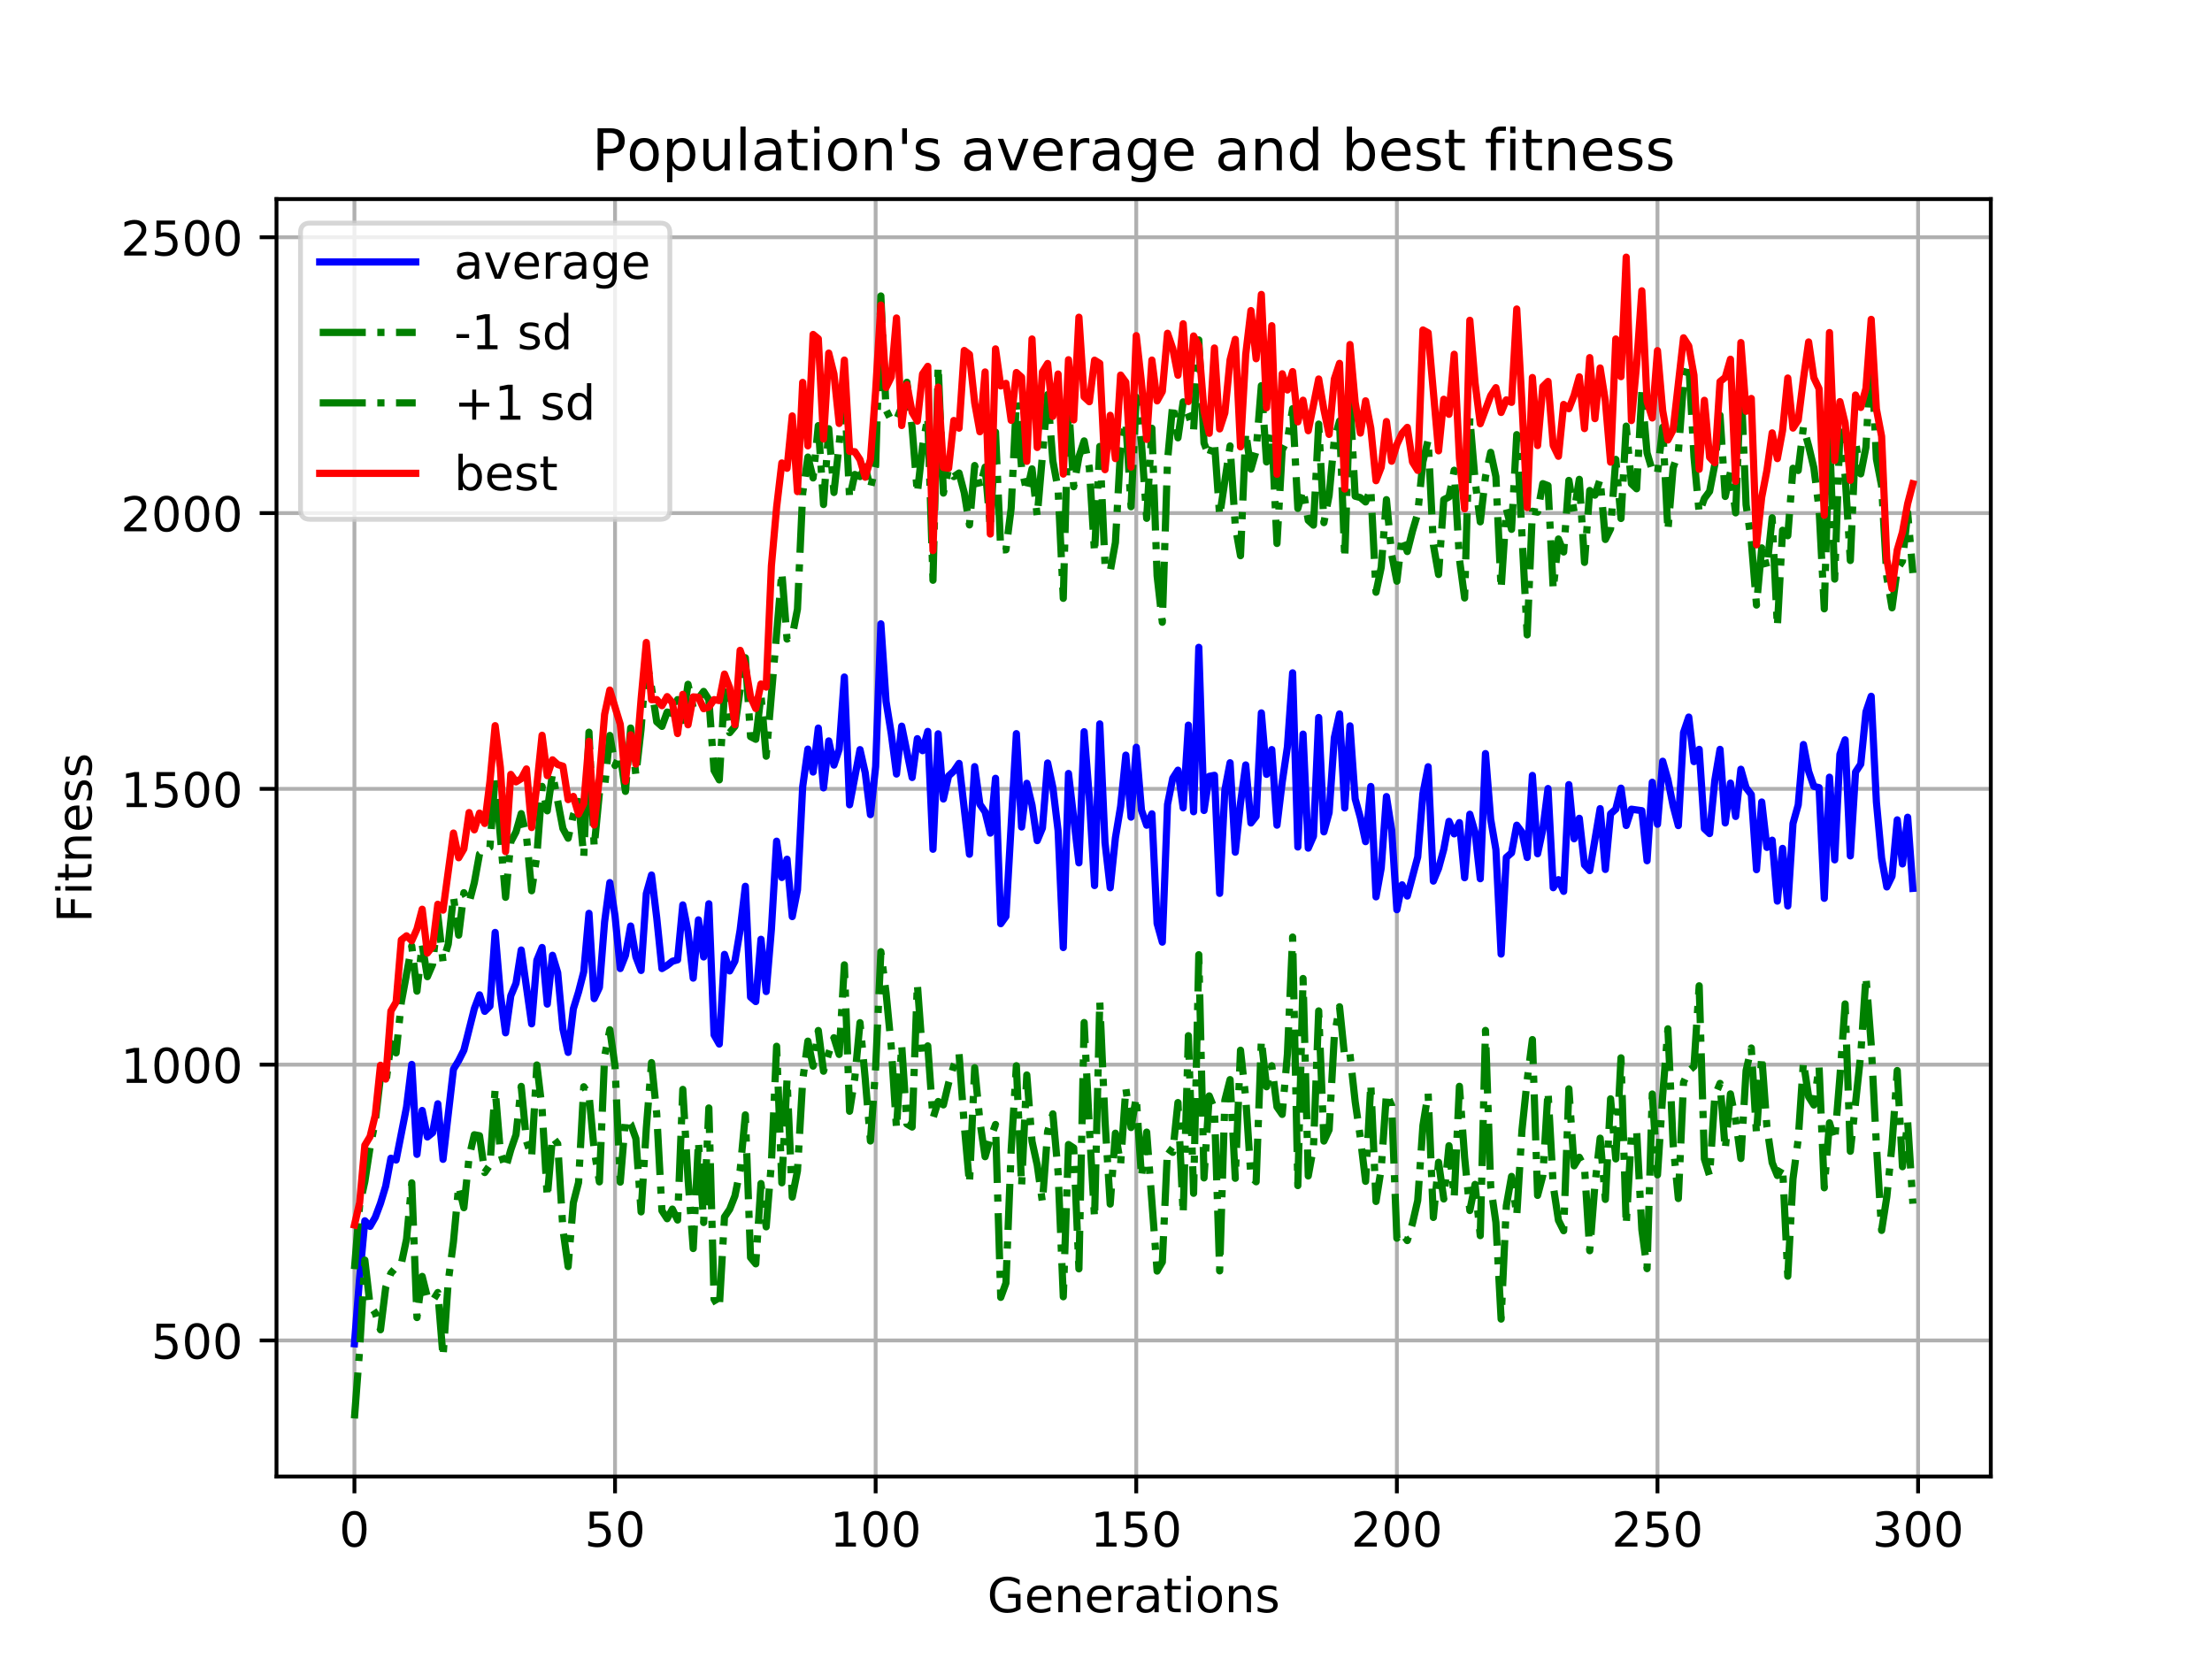 <?xml version="1.0" encoding="utf-8" standalone="no"?>
<!DOCTYPE svg PUBLIC "-//W3C//DTD SVG 1.1//EN"
  "http://www.w3.org/Graphics/SVG/1.1/DTD/svg11.dtd">
<!-- Created with matplotlib (https://matplotlib.org/) -->
<svg height="345.6pt" version="1.1" viewBox="0 0 460.8 345.6" width="460.8pt" xmlns="http://www.w3.org/2000/svg" xmlns:xlink="http://www.w3.org/1999/xlink">
 <defs>
  <style type="text/css">
*{stroke-linecap:butt;stroke-linejoin:round;}
  </style>
 </defs>
 <g id="figure_1">
  <g id="patch_1">
   <path d="M 0 345.6 
L 460.8 345.6 
L 460.8 0 
L 0 0 
z
" style="fill:#ffffff;"/>
  </g>
  <g id="axes_1">
   <g id="patch_2">
    <path d="M 57.6 307.584 
L 414.72 307.584 
L 414.72 41.472 
L 57.6 41.472 
z
" style="fill:#ffffff;"/>
   </g>
   <g id="matplotlib.axis_1">
    <g id="xtick_1">
     <g id="line2d_1">
      <path clip-path="url(#pe9ed22520f)" d="M 73.833 307.584 
L 73.833 41.472 
" style="fill:none;stroke:#b0b0b0;stroke-linecap:square;stroke-width:0.8;"/>
     </g>
     <g id="line2d_2">
      <defs>
       <path d="M 0 0 
L 0 3.5 
" id="ma2ee8639d6" style="stroke:#000000;stroke-width:0.8;"/>
      </defs>
      <g>
       <use style="stroke:#000000;stroke-width:0.8;" x="73.833" xlink:href="#ma2ee8639d6" y="307.584"/>
      </g>
     </g>
     <g id="text_1">
      <!-- 0 -->
      <defs>
       <path d="M 31.781 66.406 
Q 24.172 66.406 20.328 58.906 
Q 16.5 51.422 16.5 36.375 
Q 16.5 21.391 20.328 13.891 
Q 24.172 6.391 31.781 6.391 
Q 39.453 6.391 43.281 13.891 
Q 47.125 21.391 47.125 36.375 
Q 47.125 51.422 43.281 58.906 
Q 39.453 66.406 31.781 66.406 
z
M 31.781 74.219 
Q 44.047 74.219 50.516 64.516 
Q 56.984 54.828 56.984 36.375 
Q 56.984 17.969 50.516 8.266 
Q 44.047 -1.422 31.781 -1.422 
Q 19.531 -1.422 13.062 8.266 
Q 6.594 17.969 6.594 36.375 
Q 6.594 54.828 13.062 64.516 
Q 19.531 74.219 31.781 74.219 
z
" id="DejaVuSans-48"/>
      </defs>
      <g transform="translate(70.651 322.182)scale(0.1 -0.1)">
       <use xlink:href="#DejaVuSans-48"/>
      </g>
     </g>
    </g>
    <g id="xtick_2">
     <g id="line2d_3">
      <path clip-path="url(#pe9ed22520f)" d="M 128.123 307.584 
L 128.123 41.472 
" style="fill:none;stroke:#b0b0b0;stroke-linecap:square;stroke-width:0.8;"/>
     </g>
     <g id="line2d_4">
      <g>
       <use style="stroke:#000000;stroke-width:0.8;" x="128.123" xlink:href="#ma2ee8639d6" y="307.584"/>
      </g>
     </g>
     <g id="text_2">
      <!-- 50 -->
      <defs>
       <path d="M 10.797 72.906 
L 49.516 72.906 
L 49.516 64.594 
L 19.828 64.594 
L 19.828 46.734 
Q 21.969 47.469 24.109 47.828 
Q 26.266 48.188 28.422 48.188 
Q 40.625 48.188 47.75 41.5 
Q 54.891 34.812 54.891 23.391 
Q 54.891 11.625 47.562 5.094 
Q 40.234 -1.422 26.906 -1.422 
Q 22.312 -1.422 17.547 -0.641 
Q 12.797 0.141 7.719 1.703 
L 7.719 11.625 
Q 12.109 9.234 16.797 8.062 
Q 21.484 6.891 26.703 6.891 
Q 35.156 6.891 40.078 11.328 
Q 45.016 15.766 45.016 23.391 
Q 45.016 31 40.078 35.438 
Q 35.156 39.891 26.703 39.891 
Q 22.75 39.891 18.812 39.016 
Q 14.891 38.141 10.797 36.281 
z
" id="DejaVuSans-53"/>
      </defs>
      <g transform="translate(121.76 322.182)scale(0.1 -0.1)">
       <use xlink:href="#DejaVuSans-53"/>
       <use x="63.623" xlink:href="#DejaVuSans-48"/>
      </g>
     </g>
    </g>
    <g id="xtick_3">
     <g id="line2d_5">
      <path clip-path="url(#pe9ed22520f)" d="M 182.413 307.584 
L 182.413 41.472 
" style="fill:none;stroke:#b0b0b0;stroke-linecap:square;stroke-width:0.8;"/>
     </g>
     <g id="line2d_6">
      <g>
       <use style="stroke:#000000;stroke-width:0.8;" x="182.413" xlink:href="#ma2ee8639d6" y="307.584"/>
      </g>
     </g>
     <g id="text_3">
      <!-- 100 -->
      <defs>
       <path d="M 12.406 8.297 
L 28.516 8.297 
L 28.516 63.922 
L 10.984 60.406 
L 10.984 69.391 
L 28.422 72.906 
L 38.281 72.906 
L 38.281 8.297 
L 54.391 8.297 
L 54.391 0 
L 12.406 0 
z
" id="DejaVuSans-49"/>
      </defs>
      <g transform="translate(172.869 322.182)scale(0.1 -0.1)">
       <use xlink:href="#DejaVuSans-49"/>
       <use x="63.623" xlink:href="#DejaVuSans-48"/>
       <use x="127.246" xlink:href="#DejaVuSans-48"/>
      </g>
     </g>
    </g>
    <g id="xtick_4">
     <g id="line2d_7">
      <path clip-path="url(#pe9ed22520f)" d="M 236.703 307.584 
L 236.703 41.472 
" style="fill:none;stroke:#b0b0b0;stroke-linecap:square;stroke-width:0.8;"/>
     </g>
     <g id="line2d_8">
      <g>
       <use style="stroke:#000000;stroke-width:0.8;" x="236.703" xlink:href="#ma2ee8639d6" y="307.584"/>
      </g>
     </g>
     <g id="text_4">
      <!-- 150 -->
      <g transform="translate(227.159 322.182)scale(0.1 -0.1)">
       <use xlink:href="#DejaVuSans-49"/>
       <use x="63.623" xlink:href="#DejaVuSans-53"/>
       <use x="127.246" xlink:href="#DejaVuSans-48"/>
      </g>
     </g>
    </g>
    <g id="xtick_5">
     <g id="line2d_9">
      <path clip-path="url(#pe9ed22520f)" d="M 290.993 307.584 
L 290.993 41.472 
" style="fill:none;stroke:#b0b0b0;stroke-linecap:square;stroke-width:0.8;"/>
     </g>
     <g id="line2d_10">
      <g>
       <use style="stroke:#000000;stroke-width:0.8;" x="290.993" xlink:href="#ma2ee8639d6" y="307.584"/>
      </g>
     </g>
     <g id="text_5">
      <!-- 200 -->
      <defs>
       <path d="M 19.188 8.297 
L 53.609 8.297 
L 53.609 0 
L 7.328 0 
L 7.328 8.297 
Q 12.938 14.109 22.625 23.891 
Q 32.328 33.688 34.812 36.531 
Q 39.547 41.844 41.422 45.531 
Q 43.312 49.219 43.312 52.781 
Q 43.312 58.594 39.234 62.25 
Q 35.156 65.922 28.609 65.922 
Q 23.969 65.922 18.812 64.312 
Q 13.672 62.703 7.812 59.422 
L 7.812 69.391 
Q 13.766 71.781 18.938 73 
Q 24.125 74.219 28.422 74.219 
Q 39.75 74.219 46.484 68.547 
Q 53.219 62.891 53.219 53.422 
Q 53.219 48.922 51.531 44.891 
Q 49.859 40.875 45.406 35.406 
Q 44.188 33.984 37.641 27.219 
Q 31.109 20.453 19.188 8.297 
z
" id="DejaVuSans-50"/>
      </defs>
      <g transform="translate(281.449 322.182)scale(0.1 -0.1)">
       <use xlink:href="#DejaVuSans-50"/>
       <use x="63.623" xlink:href="#DejaVuSans-48"/>
       <use x="127.246" xlink:href="#DejaVuSans-48"/>
      </g>
     </g>
    </g>
    <g id="xtick_6">
     <g id="line2d_11">
      <path clip-path="url(#pe9ed22520f)" d="M 345.283 307.584 
L 345.283 41.472 
" style="fill:none;stroke:#b0b0b0;stroke-linecap:square;stroke-width:0.8;"/>
     </g>
     <g id="line2d_12">
      <g>
       <use style="stroke:#000000;stroke-width:0.8;" x="345.283" xlink:href="#ma2ee8639d6" y="307.584"/>
      </g>
     </g>
     <g id="text_6">
      <!-- 250 -->
      <g transform="translate(335.739 322.182)scale(0.1 -0.1)">
       <use xlink:href="#DejaVuSans-50"/>
       <use x="63.623" xlink:href="#DejaVuSans-53"/>
       <use x="127.246" xlink:href="#DejaVuSans-48"/>
      </g>
     </g>
    </g>
    <g id="xtick_7">
     <g id="line2d_13">
      <path clip-path="url(#pe9ed22520f)" d="M 399.573 307.584 
L 399.573 41.472 
" style="fill:none;stroke:#b0b0b0;stroke-linecap:square;stroke-width:0.8;"/>
     </g>
     <g id="line2d_14">
      <g>
       <use style="stroke:#000000;stroke-width:0.8;" x="399.573" xlink:href="#ma2ee8639d6" y="307.584"/>
      </g>
     </g>
     <g id="text_7">
      <!-- 300 -->
      <defs>
       <path d="M 40.578 39.312 
Q 47.656 37.797 51.625 33 
Q 55.609 28.219 55.609 21.188 
Q 55.609 10.406 48.188 4.484 
Q 40.766 -1.422 27.094 -1.422 
Q 22.516 -1.422 17.656 -0.516 
Q 12.797 0.391 7.625 2.203 
L 7.625 11.719 
Q 11.719 9.328 16.594 8.109 
Q 21.484 6.891 26.812 6.891 
Q 36.078 6.891 40.938 10.547 
Q 45.797 14.203 45.797 21.188 
Q 45.797 27.641 41.281 31.266 
Q 36.766 34.906 28.719 34.906 
L 20.219 34.906 
L 20.219 43.016 
L 29.109 43.016 
Q 36.375 43.016 40.234 45.922 
Q 44.094 48.828 44.094 54.297 
Q 44.094 59.906 40.109 62.906 
Q 36.141 65.922 28.719 65.922 
Q 24.656 65.922 20.016 65.031 
Q 15.375 64.156 9.812 62.312 
L 9.812 71.094 
Q 15.438 72.656 20.344 73.438 
Q 25.25 74.219 29.594 74.219 
Q 40.828 74.219 47.359 69.109 
Q 53.906 64.016 53.906 55.328 
Q 53.906 49.266 50.438 45.094 
Q 46.969 40.922 40.578 39.312 
z
" id="DejaVuSans-51"/>
      </defs>
      <g transform="translate(390.029 322.182)scale(0.1 -0.1)">
       <use xlink:href="#DejaVuSans-51"/>
       <use x="63.623" xlink:href="#DejaVuSans-48"/>
       <use x="127.246" xlink:href="#DejaVuSans-48"/>
      </g>
     </g>
    </g>
    <g id="text_8">
     <!-- Generations -->
     <defs>
      <path d="M 59.516 10.406 
L 59.516 29.984 
L 43.406 29.984 
L 43.406 38.094 
L 69.281 38.094 
L 69.281 6.781 
Q 63.578 2.734 56.688 0.656 
Q 49.812 -1.422 42 -1.422 
Q 24.906 -1.422 15.25 8.562 
Q 5.609 18.562 5.609 36.375 
Q 5.609 54.25 15.25 64.234 
Q 24.906 74.219 42 74.219 
Q 49.125 74.219 55.547 72.453 
Q 61.969 70.703 67.391 67.281 
L 67.391 56.781 
Q 61.922 61.422 55.766 63.766 
Q 49.609 66.109 42.828 66.109 
Q 29.438 66.109 22.719 58.641 
Q 16.016 51.172 16.016 36.375 
Q 16.016 21.625 22.719 14.156 
Q 29.438 6.688 42.828 6.688 
Q 48.047 6.688 52.141 7.594 
Q 56.25 8.5 59.516 10.406 
z
" id="DejaVuSans-71"/>
      <path d="M 56.203 29.594 
L 56.203 25.203 
L 14.891 25.203 
Q 15.484 15.922 20.484 11.062 
Q 25.484 6.203 34.422 6.203 
Q 39.594 6.203 44.453 7.469 
Q 49.312 8.734 54.109 11.281 
L 54.109 2.781 
Q 49.266 0.734 44.188 -0.344 
Q 39.109 -1.422 33.891 -1.422 
Q 20.797 -1.422 13.156 6.188 
Q 5.516 13.812 5.516 26.812 
Q 5.516 40.234 12.766 48.109 
Q 20.016 56 32.328 56 
Q 43.359 56 49.781 48.891 
Q 56.203 41.797 56.203 29.594 
z
M 47.219 32.234 
Q 47.125 39.594 43.094 43.984 
Q 39.062 48.391 32.422 48.391 
Q 24.906 48.391 20.391 44.141 
Q 15.875 39.891 15.188 32.172 
z
" id="DejaVuSans-101"/>
      <path d="M 54.891 33.016 
L 54.891 0 
L 45.906 0 
L 45.906 32.719 
Q 45.906 40.484 42.875 44.328 
Q 39.844 48.188 33.797 48.188 
Q 26.516 48.188 22.312 43.547 
Q 18.109 38.922 18.109 30.906 
L 18.109 0 
L 9.078 0 
L 9.078 54.688 
L 18.109 54.688 
L 18.109 46.188 
Q 21.344 51.125 25.703 53.562 
Q 30.078 56 35.797 56 
Q 45.219 56 50.047 50.172 
Q 54.891 44.344 54.891 33.016 
z
" id="DejaVuSans-110"/>
      <path d="M 41.109 46.297 
Q 39.594 47.172 37.812 47.578 
Q 36.031 48 33.891 48 
Q 26.266 48 22.188 43.047 
Q 18.109 38.094 18.109 28.812 
L 18.109 0 
L 9.078 0 
L 9.078 54.688 
L 18.109 54.688 
L 18.109 46.188 
Q 20.953 51.172 25.484 53.578 
Q 30.031 56 36.531 56 
Q 37.453 56 38.578 55.875 
Q 39.703 55.766 41.062 55.516 
z
" id="DejaVuSans-114"/>
      <path d="M 34.281 27.484 
Q 23.391 27.484 19.188 25 
Q 14.984 22.516 14.984 16.5 
Q 14.984 11.719 18.141 8.906 
Q 21.297 6.109 26.703 6.109 
Q 34.188 6.109 38.703 11.406 
Q 43.219 16.703 43.219 25.484 
L 43.219 27.484 
z
M 52.203 31.203 
L 52.203 0 
L 43.219 0 
L 43.219 8.297 
Q 40.141 3.328 35.547 0.953 
Q 30.953 -1.422 24.312 -1.422 
Q 15.922 -1.422 10.953 3.297 
Q 6 8.016 6 15.922 
Q 6 25.141 12.172 29.828 
Q 18.359 34.516 30.609 34.516 
L 43.219 34.516 
L 43.219 35.406 
Q 43.219 41.609 39.141 45 
Q 35.062 48.391 27.688 48.391 
Q 23 48.391 18.547 47.266 
Q 14.109 46.141 10.016 43.891 
L 10.016 52.203 
Q 14.938 54.109 19.578 55.047 
Q 24.219 56 28.609 56 
Q 40.484 56 46.344 49.844 
Q 52.203 43.703 52.203 31.203 
z
" id="DejaVuSans-97"/>
      <path d="M 18.312 70.219 
L 18.312 54.688 
L 36.812 54.688 
L 36.812 47.703 
L 18.312 47.703 
L 18.312 18.016 
Q 18.312 11.328 20.141 9.422 
Q 21.969 7.516 27.594 7.516 
L 36.812 7.516 
L 36.812 0 
L 27.594 0 
Q 17.188 0 13.234 3.875 
Q 9.281 7.766 9.281 18.016 
L 9.281 47.703 
L 2.688 47.703 
L 2.688 54.688 
L 9.281 54.688 
L 9.281 70.219 
z
" id="DejaVuSans-116"/>
      <path d="M 9.422 54.688 
L 18.406 54.688 
L 18.406 0 
L 9.422 0 
z
M 9.422 75.984 
L 18.406 75.984 
L 18.406 64.594 
L 9.422 64.594 
z
" id="DejaVuSans-105"/>
      <path d="M 30.609 48.391 
Q 23.391 48.391 19.188 42.75 
Q 14.984 37.109 14.984 27.297 
Q 14.984 17.484 19.156 11.844 
Q 23.344 6.203 30.609 6.203 
Q 37.797 6.203 41.984 11.859 
Q 46.188 17.531 46.188 27.297 
Q 46.188 37.016 41.984 42.703 
Q 37.797 48.391 30.609 48.391 
z
M 30.609 56 
Q 42.328 56 49.016 48.375 
Q 55.719 40.766 55.719 27.297 
Q 55.719 13.875 49.016 6.219 
Q 42.328 -1.422 30.609 -1.422 
Q 18.844 -1.422 12.172 6.219 
Q 5.516 13.875 5.516 27.297 
Q 5.516 40.766 12.172 48.375 
Q 18.844 56 30.609 56 
z
" id="DejaVuSans-111"/>
      <path d="M 44.281 53.078 
L 44.281 44.578 
Q 40.484 46.531 36.375 47.5 
Q 32.281 48.484 27.875 48.484 
Q 21.188 48.484 17.844 46.438 
Q 14.5 44.391 14.5 40.281 
Q 14.5 37.156 16.891 35.375 
Q 19.281 33.594 26.516 31.984 
L 29.594 31.297 
Q 39.156 29.25 43.188 25.516 
Q 47.219 21.781 47.219 15.094 
Q 47.219 7.469 41.188 3.016 
Q 35.156 -1.422 24.609 -1.422 
Q 20.219 -1.422 15.453 -0.562 
Q 10.688 0.297 5.422 2 
L 5.422 11.281 
Q 10.406 8.688 15.234 7.391 
Q 20.062 6.109 24.812 6.109 
Q 31.156 6.109 34.562 8.281 
Q 37.984 10.453 37.984 14.406 
Q 37.984 18.062 35.516 20.016 
Q 33.062 21.969 24.703 23.781 
L 21.578 24.516 
Q 13.234 26.266 9.516 29.906 
Q 5.812 33.547 5.812 39.891 
Q 5.812 47.609 11.281 51.797 
Q 16.75 56 26.812 56 
Q 31.781 56 36.172 55.266 
Q 40.578 54.547 44.281 53.078 
z
" id="DejaVuSans-115"/>
     </defs>
     <g transform="translate(205.662 335.861)scale(0.1 -0.1)">
      <use xlink:href="#DejaVuSans-71"/>
      <use x="77.49" xlink:href="#DejaVuSans-101"/>
      <use x="139.014" xlink:href="#DejaVuSans-110"/>
      <use x="202.393" xlink:href="#DejaVuSans-101"/>
      <use x="263.916" xlink:href="#DejaVuSans-114"/>
      <use x="305.029" xlink:href="#DejaVuSans-97"/>
      <use x="366.309" xlink:href="#DejaVuSans-116"/>
      <use x="405.518" xlink:href="#DejaVuSans-105"/>
      <use x="433.301" xlink:href="#DejaVuSans-111"/>
      <use x="494.482" xlink:href="#DejaVuSans-110"/>
      <use x="557.861" xlink:href="#DejaVuSans-115"/>
     </g>
    </g>
   </g>
   <g id="matplotlib.axis_2">
    <g id="ytick_1">
     <g id="line2d_15">
      <path clip-path="url(#pe9ed22520f)" d="M 57.6 279.238 
L 414.72 279.238 
" style="fill:none;stroke:#b0b0b0;stroke-linecap:square;stroke-width:0.8;"/>
     </g>
     <g id="line2d_16">
      <defs>
       <path d="M 0 0 
L -3.5 0 
" id="m1bd3c96f6b" style="stroke:#000000;stroke-width:0.8;"/>
      </defs>
      <g>
       <use style="stroke:#000000;stroke-width:0.8;" x="57.6" xlink:href="#m1bd3c96f6b" y="279.238"/>
      </g>
     </g>
     <g id="text_9">
      <!-- 500 -->
      <g transform="translate(31.512 283.037)scale(0.1 -0.1)">
       <use xlink:href="#DejaVuSans-53"/>
       <use x="63.623" xlink:href="#DejaVuSans-48"/>
       <use x="127.246" xlink:href="#DejaVuSans-48"/>
      </g>
     </g>
    </g>
    <g id="ytick_2">
     <g id="line2d_17">
      <path clip-path="url(#pe9ed22520f)" d="M 57.6 221.786 
L 414.72 221.786 
" style="fill:none;stroke:#b0b0b0;stroke-linecap:square;stroke-width:0.8;"/>
     </g>
     <g id="line2d_18">
      <g>
       <use style="stroke:#000000;stroke-width:0.8;" x="57.6" xlink:href="#m1bd3c96f6b" y="221.786"/>
      </g>
     </g>
     <g id="text_10">
      <!-- 1000 -->
      <g transform="translate(25.15 225.586)scale(0.1 -0.1)">
       <use xlink:href="#DejaVuSans-49"/>
       <use x="63.623" xlink:href="#DejaVuSans-48"/>
       <use x="127.246" xlink:href="#DejaVuSans-48"/>
       <use x="190.869" xlink:href="#DejaVuSans-48"/>
      </g>
     </g>
    </g>
    <g id="ytick_3">
     <g id="line2d_19">
      <path clip-path="url(#pe9ed22520f)" d="M 57.6 164.335 
L 414.72 164.335 
" style="fill:none;stroke:#b0b0b0;stroke-linecap:square;stroke-width:0.8;"/>
     </g>
     <g id="line2d_20">
      <g>
       <use style="stroke:#000000;stroke-width:0.8;" x="57.6" xlink:href="#m1bd3c96f6b" y="164.335"/>
      </g>
     </g>
     <g id="text_11">
      <!-- 1500 -->
      <g transform="translate(25.15 168.134)scale(0.1 -0.1)">
       <use xlink:href="#DejaVuSans-49"/>
       <use x="63.623" xlink:href="#DejaVuSans-53"/>
       <use x="127.246" xlink:href="#DejaVuSans-48"/>
       <use x="190.869" xlink:href="#DejaVuSans-48"/>
      </g>
     </g>
    </g>
    <g id="ytick_4">
     <g id="line2d_21">
      <path clip-path="url(#pe9ed22520f)" d="M 57.6 106.883 
L 414.72 106.883 
" style="fill:none;stroke:#b0b0b0;stroke-linecap:square;stroke-width:0.8;"/>
     </g>
     <g id="line2d_22">
      <g>
       <use style="stroke:#000000;stroke-width:0.8;" x="57.6" xlink:href="#m1bd3c96f6b" y="106.883"/>
      </g>
     </g>
     <g id="text_12">
      <!-- 2000 -->
      <g transform="translate(25.15 110.682)scale(0.1 -0.1)">
       <use xlink:href="#DejaVuSans-50"/>
       <use x="63.623" xlink:href="#DejaVuSans-48"/>
       <use x="127.246" xlink:href="#DejaVuSans-48"/>
       <use x="190.869" xlink:href="#DejaVuSans-48"/>
      </g>
     </g>
    </g>
    <g id="ytick_5">
     <g id="line2d_23">
      <path clip-path="url(#pe9ed22520f)" d="M 57.6 49.431 
L 414.72 49.431 
" style="fill:none;stroke:#b0b0b0;stroke-linecap:square;stroke-width:0.8;"/>
     </g>
     <g id="line2d_24">
      <g>
       <use style="stroke:#000000;stroke-width:0.8;" x="57.6" xlink:href="#m1bd3c96f6b" y="49.431"/>
      </g>
     </g>
     <g id="text_13">
      <!-- 2500 -->
      <g transform="translate(25.15 53.23)scale(0.1 -0.1)">
       <use xlink:href="#DejaVuSans-50"/>
       <use x="63.623" xlink:href="#DejaVuSans-53"/>
       <use x="127.246" xlink:href="#DejaVuSans-48"/>
       <use x="190.869" xlink:href="#DejaVuSans-48"/>
      </g>
     </g>
    </g>
    <g id="text_14">
     <!-- Fitness -->
     <defs>
      <path d="M 9.812 72.906 
L 51.703 72.906 
L 51.703 64.594 
L 19.672 64.594 
L 19.672 43.109 
L 48.578 43.109 
L 48.578 34.812 
L 19.672 34.812 
L 19.672 0 
L 9.812 0 
z
" id="DejaVuSans-70"/>
     </defs>
     <g transform="translate(19.07 192.202)rotate(-90)scale(0.1 -0.1)">
      <use xlink:href="#DejaVuSans-70"/>
      <use x="57.41" xlink:href="#DejaVuSans-105"/>
      <use x="85.193" xlink:href="#DejaVuSans-116"/>
      <use x="124.402" xlink:href="#DejaVuSans-110"/>
      <use x="187.781" xlink:href="#DejaVuSans-101"/>
      <use x="249.305" xlink:href="#DejaVuSans-115"/>
      <use x="301.404" xlink:href="#DejaVuSans-115"/>
     </g>
    </g>
   </g>
   <g id="line2d_25">
    <path clip-path="url(#pe9ed22520f)" d="M 73.833 279.934 
L 74.919 266.118 
L 76.004 254.315 
L 77.09 255.479 
L 78.176 253.577 
L 79.262 250.671 
L 80.348 247.09 
L 81.433 241.28 
L 82.519 241.657 
L 84.691 230.592 
L 85.777 221.738 
L 86.862 240.476 
L 87.948 231.331 
L 89.034 236.852 
L 90.12 235.969 
L 91.206 229.938 
L 92.291 241.512 
L 94.463 222.735 
L 95.549 220.943 
L 96.635 218.777 
L 98.806 210.141 
L 99.892 207.247 
L 100.978 210.683 
L 102.064 209.591 
L 103.149 194.243 
L 104.235 207.061 
L 105.321 215.158 
L 106.407 207.441 
L 107.493 204.836 
L 108.578 197.902 
L 110.75 213.284 
L 111.836 200.057 
L 112.922 197.381 
L 114.007 209.175 
L 115.093 199.005 
L 116.179 202.618 
L 117.265 214.347 
L 118.351 219.233 
L 119.436 210.167 
L 120.522 206.648 
L 121.608 202.425 
L 122.694 190.266 
L 123.78 208.03 
L 124.865 205.696 
L 125.951 192.014 
L 127.037 183.86 
L 128.123 190.801 
L 129.209 201.766 
L 130.294 199.031 
L 131.38 192.908 
L 132.466 199.327 
L 133.552 202.163 
L 134.638 186.163 
L 135.723 182.281 
L 136.809 191.199 
L 137.895 201.767 
L 138.981 201.108 
L 140.067 200.252 
L 141.152 199.946 
L 142.238 188.509 
L 143.324 194.035 
L 144.41 203.763 
L 145.496 191.625 
L 146.581 199.354 
L 147.667 188.273 
L 148.753 215.579 
L 149.839 217.493 
L 150.925 198.817 
L 152.01 202.265 
L 153.096 200.224 
L 154.182 193.742 
L 155.268 184.633 
L 156.354 207.706 
L 157.439 208.647 
L 158.525 195.674 
L 159.611 206.552 
L 160.697 193.579 
L 161.783 175.234 
L 162.868 182.798 
L 163.954 178.993 
L 165.04 190.944 
L 166.126 185.402 
L 167.212 163.914 
L 168.297 156.05 
L 169.383 160.832 
L 170.469 151.67 
L 171.555 164.128 
L 172.641 154.35 
L 173.726 159.385 
L 174.812 156.087 
L 175.898 141.033 
L 176.984 167.653 
L 179.155 156.159 
L 180.241 160.991 
L 181.327 169.707 
L 182.413 159.694 
L 183.499 129.956 
L 184.584 146.124 
L 185.67 152.878 
L 186.756 161.245 
L 187.842 151.274 
L 190.013 161.967 
L 191.099 153.881 
L 192.185 156.378 
L 193.271 152.37 
L 194.357 176.92 
L 195.442 152.868 
L 196.528 166.444 
L 197.614 161.636 
L 198.7 160.634 
L 199.786 159.028 
L 201.957 177.957 
L 203.043 159.701 
L 204.129 167.547 
L 205.215 169.136 
L 206.3 173.551 
L 207.386 162.133 
L 208.472 192.424 
L 209.558 190.905 
L 211.729 152.834 
L 212.815 172.287 
L 213.901 163.175 
L 214.987 167.719 
L 216.073 175.123 
L 217.158 172.494 
L 218.244 158.946 
L 219.33 164.023 
L 220.416 173.024 
L 221.502 197.393 
L 222.587 161.13 
L 224.759 179.747 
L 225.845 152.429 
L 226.931 166.21 
L 228.016 184.475 
L 229.102 150.804 
L 230.188 175.469 
L 231.274 184.939 
L 232.36 174.546 
L 233.445 167.993 
L 234.531 157.308 
L 235.617 170.226 
L 236.703 155.672 
L 237.789 168.764 
L 238.875 171.91 
L 239.96 169.533 
L 241.046 192.367 
L 242.132 196.266 
L 243.218 167.585 
L 244.304 162.128 
L 245.389 160.446 
L 246.475 168.296 
L 247.561 151.062 
L 248.647 169.104 
L 249.733 134.85 
L 250.818 168.835 
L 251.904 161.728 
L 252.99 161.51 
L 254.076 186.111 
L 255.162 164.546 
L 256.247 158.897 
L 257.333 177.525 
L 258.419 167.273 
L 259.505 159.352 
L 260.591 171.438 
L 261.676 170.052 
L 262.762 148.509 
L 263.848 161.312 
L 264.934 156.151 
L 266.02 171.899 
L 267.105 162.961 
L 268.191 155.588 
L 269.277 140.166 
L 270.363 176.449 
L 271.449 152.931 
L 272.534 176.684 
L 273.62 174.201 
L 274.706 149.468 
L 275.792 173.292 
L 276.878 169.279 
L 277.963 153.685 
L 279.049 148.719 
L 280.135 168.318 
L 281.221 151.208 
L 282.307 166.429 
L 283.392 170.34 
L 284.478 175.33 
L 285.564 163.836 
L 286.65 186.829 
L 287.736 180.805 
L 288.821 165.94 
L 289.907 172.882 
L 290.993 189.51 
L 292.079 184.325 
L 293.165 186.661 
L 295.336 178.526 
L 296.422 165.314 
L 297.508 159.724 
L 298.594 183.547 
L 299.679 180.902 
L 300.765 176.929 
L 301.851 171.102 
L 302.937 173.711 
L 304.023 171.365 
L 305.108 182.846 
L 306.194 169.621 
L 307.28 173.363 
L 308.366 183.059 
L 309.452 156.984 
L 310.537 170.664 
L 311.623 176.975 
L 312.709 198.749 
L 313.795 178.616 
L 314.881 177.67 
L 315.966 171.903 
L 317.052 173.37 
L 318.138 178.626 
L 319.224 161.537 
L 320.31 177.856 
L 321.395 172.837 
L 322.481 164.268 
L 323.567 184.923 
L 324.653 183.249 
L 325.739 185.686 
L 326.824 163.451 
L 327.91 174.733 
L 328.996 170.467 
L 330.082 180.17 
L 331.168 181.361 
L 333.339 168.454 
L 334.425 181.12 
L 335.511 169.539 
L 336.597 168.56 
L 337.682 164.189 
L 338.768 171.968 
L 339.854 168.57 
L 342.026 168.88 
L 343.111 179.31 
L 344.197 162.957 
L 345.283 171.709 
L 346.369 158.58 
L 347.455 162.438 
L 348.54 167.876 
L 349.626 171.992 
L 350.712 152.596 
L 351.798 149.376 
L 352.884 158.66 
L 353.969 156.104 
L 355.055 172.631 
L 356.141 173.654 
L 357.227 162.545 
L 358.313 156.105 
L 359.398 171.429 
L 360.484 163.128 
L 361.57 170.086 
L 362.656 160.25 
L 363.742 164.094 
L 364.827 165.522 
L 365.913 181.17 
L 366.999 167.072 
L 368.085 176.531 
L 369.171 175.028 
L 370.256 187.718 
L 371.342 176.736 
L 372.428 188.726 
L 373.514 171.556 
L 374.6 167.668 
L 375.685 155.1 
L 376.771 160.682 
L 377.857 163.815 
L 378.943 164.075 
L 380.029 187.134 
L 381.114 161.906 
L 382.2 179.122 
L 383.286 157.148 
L 384.372 154.117 
L 385.458 178.297 
L 386.543 160.833 
L 387.629 159.177 
L 388.715 148.294 
L 389.801 145.049 
L 390.887 167.054 
L 391.972 178.77 
L 393.058 184.764 
L 394.144 182.533 
L 395.23 170.792 
L 396.316 179.975 
L 397.401 170.244 
L 398.487 185.065 
L 398.487 185.065 
" style="fill:none;stroke:#0000ff;stroke-linecap:square;stroke-width:1.5;"/>
   </g>
   <g id="line2d_26">
    <path clip-path="url(#pe9ed22520f)" d="M 73.833 295.488 
L 74.919 281.138 
L 76.004 262.502 
L 77.09 271.92 
L 78.176 273.538 
L 79.262 277.017 
L 80.348 268.2 
L 81.433 265.227 
L 82.519 263.976 
L 83.605 263.257 
L 84.691 258.132 
L 85.777 246.407 
L 86.862 274.472 
L 87.948 265.898 
L 89.034 270.243 
L 90.12 271.015 
L 91.206 269.254 
L 92.291 282.656 
L 93.377 266.931 
L 94.463 258.681 
L 95.549 247.077 
L 96.635 251.592 
L 97.72 241.032 
L 98.806 236.391 
L 99.892 236.592 
L 100.978 244.26 
L 102.064 242.704 
L 103.149 226.843 
L 104.235 240.029 
L 105.321 243.389 
L 106.407 239.525 
L 107.493 236.377 
L 108.578 226.312 
L 109.664 237.694 
L 110.75 241.006 
L 111.836 221.852 
L 112.922 230.946 
L 114.007 249.44 
L 115.093 236.868 
L 116.179 238.269 
L 117.265 256.093 
L 118.351 263.847 
L 119.436 250.568 
L 120.522 246.336 
L 121.608 226.388 
L 122.694 228.006 
L 123.78 239.616 
L 124.865 246.208 
L 125.951 220.052 
L 127.037 214.51 
L 128.123 222.132 
L 129.209 246.265 
L 130.294 233.2 
L 131.38 234.153 
L 132.466 237.184 
L 133.552 252.457 
L 134.638 235.038 
L 135.723 221.358 
L 136.809 232.039 
L 137.895 252.215 
L 138.981 253.883 
L 140.067 251.877 
L 141.152 254.153 
L 142.238 226.941 
L 143.324 245.519 
L 144.41 260.094 
L 145.496 237.77 
L 146.581 254.674 
L 147.667 230.808 
L 148.753 270.659 
L 149.839 272.519 
L 150.925 253.526 
L 152.01 251.91 
L 153.096 249.137 
L 154.182 243.798 
L 155.268 232.246 
L 156.354 261.964 
L 157.439 263.283 
L 158.525 246.552 
L 159.611 255.575 
L 160.697 242.275 
L 161.783 217.958 
L 162.868 246.405 
L 163.954 224.854 
L 165.04 249.382 
L 166.126 243.905 
L 167.212 225.093 
L 168.297 216.887 
L 169.383 222.099 
L 170.469 214.673 
L 171.555 223.156 
L 172.641 219.389 
L 173.726 216.179 
L 174.812 219.658 
L 175.898 200.994 
L 176.984 231.494 
L 178.07 224.559 
L 179.155 213.039 
L 180.241 224.713 
L 181.327 237.688 
L 182.413 222.366 
L 183.499 198.256 
L 184.584 206.844 
L 185.67 218.14 
L 186.756 235.069 
L 187.842 217.76 
L 188.928 234.149 
L 190.013 234.786 
L 191.099 205.001 
L 192.185 219.766 
L 193.271 217.877 
L 194.357 232.96 
L 195.442 229.461 
L 196.528 230.169 
L 197.614 225.614 
L 198.7 221.987 
L 199.786 219.52 
L 200.871 234.387 
L 201.957 246.563 
L 203.043 222.426 
L 204.129 233.603 
L 205.215 240.961 
L 206.3 237.18 
L 207.386 234.254 
L 208.472 270.264 
L 209.558 267.278 
L 210.644 239.645 
L 211.729 222.007 
L 212.815 247.079 
L 213.901 223.932 
L 214.987 237.766 
L 216.073 242.711 
L 217.158 250.432 
L 218.244 235.691 
L 219.33 232.039 
L 220.416 244.138 
L 221.502 270.14 
L 222.587 238.425 
L 223.673 239.135 
L 224.759 264.325 
L 225.845 213.009 
L 226.931 234.962 
L 228.016 253.75 
L 229.102 208.608 
L 230.188 233.457 
L 231.274 250.832 
L 232.36 236.065 
L 233.445 242.535 
L 234.531 226.687 
L 235.617 234.89 
L 236.703 228.59 
L 237.789 245.191 
L 238.875 235.841 
L 241.046 264.789 
L 242.132 262.904 
L 243.218 239.263 
L 244.304 240.055 
L 245.389 229.682 
L 246.475 252.873 
L 247.561 215.754 
L 248.647 248.589 
L 249.733 198.884 
L 250.818 245.382 
L 251.904 228.297 
L 252.99 231.004 
L 254.076 264.746 
L 255.162 229.18 
L 256.247 224.902 
L 257.333 245.462 
L 258.419 218.782 
L 259.505 228.641 
L 260.591 245.145 
L 261.676 246.187 
L 262.762 216.675 
L 263.848 226.393 
L 264.934 222.007 
L 266.02 230.585 
L 267.105 232.152 
L 268.191 219.588 
L 269.277 195.203 
L 270.363 246.983 
L 271.449 203.837 
L 272.534 244.971 
L 273.62 239.007 
L 274.706 210.591 
L 275.792 237.707 
L 276.878 235.352 
L 277.963 215.819 
L 279.049 209.726 
L 280.135 220.292 
L 281.221 219.619 
L 282.307 229.486 
L 283.392 237.023 
L 284.478 246.093 
L 285.564 225.829 
L 286.65 250.284 
L 287.736 243.43 
L 288.821 227.793 
L 289.907 230.285 
L 290.993 257.943 
L 292.079 256.822 
L 293.165 258.43 
L 294.25 254.823 
L 295.336 250.093 
L 296.422 234.449 
L 297.508 227.811 
L 298.594 253.616 
L 299.679 242.125 
L 300.765 249.767 
L 301.851 238.672 
L 302.937 249.461 
L 304.023 226.299 
L 305.108 241.121 
L 306.194 252.173 
L 307.28 246.731 
L 308.366 257.405 
L 309.452 214.657 
L 310.537 247.095 
L 311.623 254.653 
L 312.709 274.789 
L 313.795 251.205 
L 314.881 245.066 
L 315.966 253.263 
L 317.052 235.439 
L 318.138 224.993 
L 319.224 216.567 
L 320.31 249.025 
L 321.395 244.921 
L 322.481 227.373 
L 323.567 247.023 
L 324.653 254.213 
L 325.739 256.382 
L 326.824 226.824 
L 327.91 242.861 
L 328.996 241.079 
L 330.082 243.184 
L 331.168 260.549 
L 332.253 246.79 
L 333.339 237.103 
L 334.425 249.859 
L 335.511 228.908 
L 336.597 241.422 
L 337.682 220.367 
L 338.768 255.166 
L 339.854 236.358 
L 340.94 235.593 
L 342.026 256.158 
L 343.111 264.28 
L 344.197 227.901 
L 345.283 244.746 
L 346.369 228.162 
L 347.455 214.32 
L 348.54 238.274 
L 349.626 249.67 
L 350.712 225.453 
L 351.798 223.109 
L 352.884 222.17 
L 353.969 205.36 
L 355.055 241.43 
L 356.141 244.95 
L 357.227 228.343 
L 358.313 225.69 
L 359.398 239.438 
L 360.484 227.878 
L 361.57 233.337 
L 362.656 241.334 
L 363.742 223.023 
L 364.827 218.315 
L 365.913 236.294 
L 366.999 220.012 
L 368.085 234.768 
L 369.171 242.204 
L 370.256 244.879 
L 371.342 243.012 
L 372.428 265.854 
L 373.514 245.567 
L 374.6 237.322 
L 375.685 221.251 
L 376.771 228.462 
L 377.857 230.197 
L 378.943 222.159 
L 380.029 247.436 
L 381.114 233.905 
L 382.2 237.605 
L 383.286 224.356 
L 384.372 209.14 
L 385.458 239.833 
L 387.629 219.639 
L 388.715 203.444 
L 389.801 217.5 
L 390.887 238.501 
L 391.972 256.318 
L 393.058 249.33 
L 394.144 238.45 
L 395.23 223.014 
L 396.316 243.047 
L 397.401 233.674 
L 398.487 250.756 
L 398.487 250.756 
" style="fill:none;stroke:#008000;stroke-dasharray:9.6,2.4,1.5,2.4;stroke-dashoffset:0;stroke-width:1.5;"/>
   </g>
   <g id="line2d_27">
    <path clip-path="url(#pe9ed22520f)" d="M 73.833 264.381 
L 74.919 251.098 
L 76.004 246.127 
L 77.09 239.037 
L 78.176 233.616 
L 79.262 224.325 
L 80.348 225.98 
L 81.433 217.333 
L 82.519 219.338 
L 83.605 208.775 
L 85.777 197.07 
L 86.862 206.479 
L 87.948 196.764 
L 89.034 203.461 
L 90.12 200.922 
L 91.206 190.621 
L 92.291 200.368 
L 93.377 196.683 
L 94.463 186.789 
L 95.549 194.809 
L 96.635 185.962 
L 97.72 188.072 
L 98.806 183.891 
L 99.892 177.902 
L 100.978 177.106 
L 102.064 176.477 
L 103.149 161.642 
L 105.321 186.926 
L 106.407 175.357 
L 107.493 173.295 
L 108.578 169.492 
L 109.664 174.079 
L 110.75 185.562 
L 111.836 178.261 
L 112.922 163.817 
L 114.007 168.91 
L 115.093 161.142 
L 117.265 172.6 
L 118.351 174.619 
L 119.436 169.766 
L 120.522 166.96 
L 121.608 178.462 
L 122.694 152.526 
L 123.78 176.444 
L 124.865 165.184 
L 125.951 163.976 
L 127.037 153.209 
L 128.123 159.47 
L 129.209 157.267 
L 130.294 164.863 
L 131.38 151.663 
L 132.466 161.47 
L 133.552 151.869 
L 134.638 137.289 
L 135.723 143.204 
L 136.809 150.36 
L 137.895 151.32 
L 138.981 148.333 
L 140.067 148.626 
L 141.152 145.739 
L 142.238 150.077 
L 143.324 142.55 
L 144.41 147.432 
L 145.496 145.48 
L 146.581 144.033 
L 147.667 145.738 
L 148.753 160.498 
L 149.839 162.467 
L 150.925 144.108 
L 152.01 152.62 
L 153.096 151.311 
L 154.182 143.685 
L 155.268 137.02 
L 156.354 153.448 
L 157.439 154.011 
L 158.525 144.796 
L 159.611 157.53 
L 162.868 119.191 
L 163.954 133.132 
L 165.04 132.505 
L 166.126 126.899 
L 167.212 102.735 
L 168.297 95.213 
L 169.383 99.566 
L 170.469 88.667 
L 171.555 105.101 
L 172.641 89.31 
L 173.726 102.592 
L 174.812 92.515 
L 175.898 81.071 
L 176.984 103.812 
L 178.07 98.841 
L 179.155 99.279 
L 180.241 97.268 
L 181.327 101.727 
L 182.413 97.022 
L 183.499 61.656 
L 184.584 85.405 
L 185.67 87.616 
L 186.756 87.421 
L 187.842 84.788 
L 188.928 79.629 
L 190.013 89.148 
L 191.099 102.761 
L 192.185 92.989 
L 193.271 86.863 
L 194.357 120.881 
L 195.442 76.274 
L 196.528 102.719 
L 197.614 97.658 
L 198.7 99.281 
L 199.786 98.537 
L 200.871 102.649 
L 201.957 109.351 
L 203.043 96.977 
L 204.129 101.491 
L 205.215 97.311 
L 206.3 109.921 
L 207.386 90.013 
L 208.472 114.585 
L 209.558 114.531 
L 210.644 105.89 
L 211.729 83.66 
L 212.815 97.495 
L 213.901 102.419 
L 214.987 97.673 
L 216.073 107.536 
L 218.244 82.202 
L 219.33 96.007 
L 220.416 101.911 
L 221.502 124.646 
L 222.587 83.835 
L 223.673 101.389 
L 224.759 95.169 
L 225.845 91.85 
L 226.931 97.459 
L 228.016 115.199 
L 229.102 92.999 
L 230.188 117.482 
L 231.274 119.046 
L 232.36 113.028 
L 233.445 93.451 
L 234.531 87.929 
L 235.617 105.562 
L 236.703 82.755 
L 237.789 92.336 
L 238.875 107.978 
L 239.96 89.213 
L 241.046 119.946 
L 242.132 129.628 
L 243.218 95.906 
L 244.304 84.201 
L 245.389 91.21 
L 246.475 83.718 
L 247.561 86.37 
L 248.647 89.619 
L 249.733 70.816 
L 250.818 92.288 
L 251.904 95.159 
L 252.99 92.015 
L 254.076 107.475 
L 256.247 92.892 
L 257.333 109.587 
L 258.419 115.763 
L 259.505 90.064 
L 260.591 97.731 
L 261.676 93.917 
L 262.762 80.344 
L 263.848 96.231 
L 264.934 90.295 
L 266.02 113.213 
L 267.105 93.77 
L 268.191 91.589 
L 269.277 85.129 
L 270.363 105.915 
L 271.449 102.025 
L 272.534 108.397 
L 273.62 109.395 
L 274.706 88.345 
L 275.792 108.876 
L 276.878 103.205 
L 277.963 91.55 
L 279.049 87.712 
L 280.135 116.345 
L 281.221 82.796 
L 282.307 103.371 
L 283.392 103.657 
L 284.478 104.567 
L 285.564 101.843 
L 286.65 123.375 
L 287.736 118.179 
L 288.821 104.086 
L 289.907 115.479 
L 290.993 121.077 
L 292.079 111.829 
L 293.165 114.893 
L 294.25 110.618 
L 295.336 106.959 
L 296.422 96.179 
L 297.508 91.636 
L 298.594 113.478 
L 299.679 119.68 
L 300.765 104.092 
L 301.851 103.531 
L 302.937 97.962 
L 304.023 116.431 
L 305.108 124.572 
L 306.194 87.069 
L 307.28 99.995 
L 308.366 108.714 
L 309.452 99.31 
L 310.537 94.232 
L 311.623 99.297 
L 312.709 122.709 
L 313.795 106.028 
L 314.881 110.273 
L 315.966 90.542 
L 318.138 132.258 
L 319.224 106.507 
L 320.31 106.686 
L 321.395 100.753 
L 322.481 101.162 
L 323.567 122.822 
L 324.653 112.285 
L 325.739 114.989 
L 326.824 100.077 
L 327.91 106.605 
L 328.996 99.854 
L 330.082 117.156 
L 331.168 102.172 
L 332.253 103.153 
L 333.339 99.805 
L 334.425 112.381 
L 335.511 110.171 
L 336.597 95.698 
L 337.682 108.012 
L 338.768 88.77 
L 339.854 100.783 
L 340.94 101.819 
L 342.026 81.601 
L 343.111 94.34 
L 344.197 98.012 
L 345.283 98.671 
L 346.369 88.998 
L 347.455 110.555 
L 348.54 97.478 
L 349.626 94.314 
L 350.712 79.739 
L 351.798 75.642 
L 352.884 95.149 
L 353.969 106.848 
L 355.055 103.833 
L 356.141 102.359 
L 357.227 96.747 
L 358.313 86.52 
L 359.398 103.42 
L 360.484 98.379 
L 361.57 106.835 
L 362.656 79.165 
L 363.742 105.165 
L 364.827 112.73 
L 365.913 126.045 
L 366.999 114.132 
L 368.085 118.295 
L 369.171 107.853 
L 370.256 130.556 
L 371.342 110.46 
L 372.428 111.598 
L 373.514 97.545 
L 374.6 98.015 
L 375.685 88.95 
L 376.771 92.901 
L 377.857 97.433 
L 378.943 105.99 
L 380.029 126.831 
L 381.114 89.907 
L 382.2 120.638 
L 383.286 89.94 
L 384.372 99.094 
L 385.458 116.76 
L 386.543 92.032 
L 387.629 98.714 
L 388.715 93.143 
L 389.801 72.597 
L 390.887 95.606 
L 391.972 101.222 
L 393.058 120.199 
L 394.144 126.617 
L 395.23 118.569 
L 396.316 116.902 
L 397.401 106.814 
L 398.487 119.373 
L 398.487 119.373 
" style="fill:none;stroke:#008000;stroke-dasharray:9.6,2.4,1.5,2.4;stroke-dashoffset:0;stroke-width:1.5;"/>
   </g>
   <g id="line2d_28">
    <path clip-path="url(#pe9ed22520f)" d="M 73.833 255.207 
L 74.919 250.539 
L 76.004 238.582 
L 77.09 236.772 
L 78.176 232.286 
L 79.262 221.913 
L 80.348 224.791 
L 81.433 210.619 
L 82.519 208.751 
L 83.605 195.795 
L 84.691 194.948 
L 85.777 195.98 
L 86.862 193.53 
L 87.948 189.412 
L 89.034 198.534 
L 90.12 197.139 
L 91.206 188.37 
L 92.291 189.601 
L 94.463 173.54 
L 95.549 178.687 
L 96.635 176.837 
L 97.72 169.27 
L 98.806 172.871 
L 99.892 169.383 
L 100.978 171.546 
L 102.064 162.786 
L 103.149 151.17 
L 104.235 159.871 
L 105.321 177.406 
L 106.407 161.321 
L 107.493 162.877 
L 108.578 162.222 
L 109.664 160.186 
L 110.75 172.395 
L 111.836 163.641 
L 112.922 153.17 
L 114.007 161.584 
L 115.093 158.285 
L 116.179 159.273 
L 117.265 159.603 
L 118.351 166.579 
L 119.436 165.906 
L 120.522 169.598 
L 121.608 167.425 
L 122.694 154.428 
L 123.78 171.875 
L 124.865 161.976 
L 125.951 148.807 
L 127.037 143.756 
L 129.209 150.878 
L 130.294 162.764 
L 131.38 153.073 
L 132.466 159.188 
L 133.552 145.635 
L 134.638 133.837 
L 135.723 145.761 
L 136.809 145.733 
L 137.895 147.008 
L 138.981 145.115 
L 140.067 146.38 
L 141.152 152.815 
L 142.238 144.65 
L 143.324 150.986 
L 144.41 145.172 
L 145.496 145.243 
L 146.581 147.637 
L 147.667 147.308 
L 148.753 145.742 
L 149.839 145.941 
L 150.925 140.421 
L 152.01 143.29 
L 153.096 150.968 
L 154.182 135.478 
L 155.268 138.656 
L 156.354 145.168 
L 157.439 147.597 
L 158.525 142.49 
L 159.611 143.133 
L 160.697 117.883 
L 161.783 105.671 
L 162.868 96.44 
L 163.954 97.555 
L 165.04 86.644 
L 166.126 102.414 
L 167.212 79.654 
L 168.297 92.874 
L 169.383 69.67 
L 170.469 70.567 
L 171.555 91.461 
L 172.641 73.557 
L 173.726 77.91 
L 174.812 88.214 
L 175.898 75.014 
L 176.984 94.033 
L 178.07 94.1 
L 179.155 95.759 
L 180.241 99.403 
L 181.327 95.749 
L 182.413 81.413 
L 183.499 63.544 
L 184.584 80.734 
L 185.67 78.541 
L 186.756 66.238 
L 187.842 88.642 
L 188.928 80.125 
L 190.013 85.89 
L 191.099 87.724 
L 192.185 77.91 
L 193.271 76.315 
L 194.357 114.699 
L 195.442 80.642 
L 196.528 97.4 
L 197.614 97.551 
L 198.7 87.599 
L 199.786 89.197 
L 200.871 73.014 
L 201.957 73.835 
L 203.043 83.916 
L 204.129 89.944 
L 205.215 77.484 
L 206.3 111.246 
L 207.386 72.679 
L 208.472 80.403 
L 209.558 79.863 
L 210.644 87.562 
L 211.729 77.602 
L 212.815 78.576 
L 213.901 96.102 
L 214.987 70.62 
L 216.073 93.22 
L 217.158 77.485 
L 218.244 75.718 
L 219.33 86.728 
L 220.416 77.918 
L 221.502 98.757 
L 222.587 74.939 
L 223.673 87.473 
L 224.759 66.082 
L 225.845 82.681 
L 226.931 83.69 
L 228.016 75.037 
L 229.102 75.7 
L 230.188 97.844 
L 231.274 86.516 
L 232.36 95.534 
L 233.445 78.135 
L 234.531 79.621 
L 235.617 97.312 
L 236.703 69.919 
L 237.789 79.666 
L 238.875 91.535 
L 239.96 75.011 
L 241.046 83.512 
L 242.132 81.555 
L 243.218 69.428 
L 244.304 72.614 
L 245.389 78.167 
L 246.475 67.448 
L 247.561 83.643 
L 248.647 69.985 
L 249.733 72.089 
L 250.818 85.608 
L 251.904 90.264 
L 252.99 72.49 
L 254.076 89.352 
L 255.162 86.005 
L 256.247 74.965 
L 257.333 70.696 
L 258.419 93.084 
L 259.505 73.849 
L 260.591 64.697 
L 261.676 74.728 
L 262.762 61.334 
L 263.848 84.945 
L 264.934 67.848 
L 266.02 98.804 
L 267.105 77.861 
L 268.191 81.238 
L 269.277 77.407 
L 270.363 87.879 
L 271.449 83.376 
L 272.534 89.73 
L 274.706 78.954 
L 275.792 85.328 
L 276.878 90.491 
L 277.963 78.964 
L 279.049 75.693 
L 280.135 101.866 
L 281.221 71.769 
L 282.307 83.812 
L 283.392 90.216 
L 284.478 83.501 
L 285.564 89.219 
L 286.65 100.139 
L 287.736 97.321 
L 288.821 87.816 
L 289.907 96.084 
L 290.993 92.595 
L 292.079 90.244 
L 293.165 89.028 
L 294.25 96.247 
L 295.336 97.994 
L 296.422 68.739 
L 297.508 69.325 
L 299.679 93.921 
L 300.765 83.169 
L 301.851 86.31 
L 302.937 73.796 
L 304.023 95.473 
L 305.108 105.993 
L 306.194 66.72 
L 307.28 79.733 
L 308.366 88.27 
L 310.537 82.424 
L 311.623 80.754 
L 312.709 85.926 
L 313.795 83.3 
L 314.881 83.825 
L 315.966 64.373 
L 317.052 84.035 
L 318.138 105.747 
L 319.224 78.643 
L 320.31 92.815 
L 321.395 80.536 
L 322.481 79.464 
L 323.567 92.798 
L 324.653 95.053 
L 325.739 84.253 
L 326.824 85.148 
L 327.91 82.378 
L 328.996 78.497 
L 330.082 89.282 
L 331.168 74.499 
L 332.253 87.212 
L 333.339 76.662 
L 334.425 83.535 
L 335.511 96.273 
L 336.597 70.621 
L 337.682 78.465 
L 338.768 53.568 
L 339.854 87.61 
L 340.94 75.936 
L 342.026 60.581 
L 343.111 83.609 
L 344.197 87.071 
L 345.283 73.042 
L 346.369 85.548 
L 347.455 91.659 
L 348.54 89.558 
L 350.712 70.372 
L 351.798 72.068 
L 352.884 78.156 
L 353.969 97.757 
L 355.055 83.391 
L 356.141 95.254 
L 357.227 96.399 
L 358.313 79.495 
L 359.398 78.627 
L 360.484 74.838 
L 361.57 100.291 
L 362.656 71.361 
L 363.742 85.677 
L 364.827 83.006 
L 365.913 113.5 
L 366.999 103.566 
L 368.085 97.965 
L 369.171 90.178 
L 370.256 95.537 
L 371.342 89.68 
L 372.428 78.748 
L 373.514 89.176 
L 374.6 87.54 
L 375.685 78.939 
L 376.771 71.232 
L 377.857 78.694 
L 378.943 80.985 
L 380.029 107.354 
L 381.114 69.272 
L 382.2 95.943 
L 383.286 83.668 
L 384.372 88.161 
L 385.458 100.068 
L 386.543 82.289 
L 387.629 84.879 
L 388.715 80.911 
L 389.801 66.531 
L 390.887 85.184 
L 391.972 90.896 
L 393.058 116.525 
L 394.144 122.611 
L 395.23 114.562 
L 396.316 110.855 
L 397.401 104.934 
L 398.487 100.772 
L 398.487 100.772 
" style="fill:none;stroke:#ff0000;stroke-linecap:square;stroke-width:1.5;"/>
   </g>
   <g id="patch_3">
    <path d="M 57.6 307.584 
L 57.6 41.472 
" style="fill:none;stroke:#000000;stroke-linecap:square;stroke-linejoin:miter;stroke-width:0.8;"/>
   </g>
   <g id="patch_4">
    <path d="M 414.72 307.584 
L 414.72 41.472 
" style="fill:none;stroke:#000000;stroke-linecap:square;stroke-linejoin:miter;stroke-width:0.8;"/>
   </g>
   <g id="patch_5">
    <path d="M 57.6 307.584 
L 414.72 307.584 
" style="fill:none;stroke:#000000;stroke-linecap:square;stroke-linejoin:miter;stroke-width:0.8;"/>
   </g>
   <g id="patch_6">
    <path d="M 57.6 41.472 
L 414.72 41.472 
" style="fill:none;stroke:#000000;stroke-linecap:square;stroke-linejoin:miter;stroke-width:0.8;"/>
   </g>
   <g id="text_15">
    <!-- Population's average and best fitness -->
    <defs>
     <path d="M 19.672 64.797 
L 19.672 37.406 
L 32.078 37.406 
Q 38.969 37.406 42.719 40.969 
Q 46.484 44.531 46.484 51.125 
Q 46.484 57.672 42.719 61.234 
Q 38.969 64.797 32.078 64.797 
z
M 9.812 72.906 
L 32.078 72.906 
Q 44.344 72.906 50.609 67.359 
Q 56.891 61.812 56.891 51.125 
Q 56.891 40.328 50.609 34.812 
Q 44.344 29.297 32.078 29.297 
L 19.672 29.297 
L 19.672 0 
L 9.812 0 
z
" id="DejaVuSans-80"/>
     <path d="M 18.109 8.203 
L 18.109 -20.797 
L 9.078 -20.797 
L 9.078 54.688 
L 18.109 54.688 
L 18.109 46.391 
Q 20.953 51.266 25.266 53.625 
Q 29.594 56 35.594 56 
Q 45.562 56 51.781 48.094 
Q 58.016 40.188 58.016 27.297 
Q 58.016 14.406 51.781 6.484 
Q 45.562 -1.422 35.594 -1.422 
Q 29.594 -1.422 25.266 0.953 
Q 20.953 3.328 18.109 8.203 
z
M 48.688 27.297 
Q 48.688 37.203 44.609 42.844 
Q 40.531 48.484 33.406 48.484 
Q 26.266 48.484 22.188 42.844 
Q 18.109 37.203 18.109 27.297 
Q 18.109 17.391 22.188 11.75 
Q 26.266 6.109 33.406 6.109 
Q 40.531 6.109 44.609 11.75 
Q 48.688 17.391 48.688 27.297 
z
" id="DejaVuSans-112"/>
     <path d="M 8.5 21.578 
L 8.5 54.688 
L 17.484 54.688 
L 17.484 21.922 
Q 17.484 14.156 20.5 10.266 
Q 23.531 6.391 29.594 6.391 
Q 36.859 6.391 41.078 11.031 
Q 45.312 15.672 45.312 23.688 
L 45.312 54.688 
L 54.297 54.688 
L 54.297 0 
L 45.312 0 
L 45.312 8.406 
Q 42.047 3.422 37.719 1 
Q 33.406 -1.422 27.688 -1.422 
Q 18.266 -1.422 13.375 4.438 
Q 8.5 10.297 8.5 21.578 
z
M 31.109 56 
z
" id="DejaVuSans-117"/>
     <path d="M 9.422 75.984 
L 18.406 75.984 
L 18.406 0 
L 9.422 0 
z
" id="DejaVuSans-108"/>
     <path d="M 17.922 72.906 
L 17.922 45.797 
L 9.625 45.797 
L 9.625 72.906 
z
" id="DejaVuSans-39"/>
     <path id="DejaVuSans-32"/>
     <path d="M 2.984 54.688 
L 12.5 54.688 
L 29.594 8.797 
L 46.688 54.688 
L 56.203 54.688 
L 35.688 0 
L 23.484 0 
z
" id="DejaVuSans-118"/>
     <path d="M 45.406 27.984 
Q 45.406 37.75 41.375 43.109 
Q 37.359 48.484 30.078 48.484 
Q 22.859 48.484 18.828 43.109 
Q 14.797 37.75 14.797 27.984 
Q 14.797 18.266 18.828 12.891 
Q 22.859 7.516 30.078 7.516 
Q 37.359 7.516 41.375 12.891 
Q 45.406 18.266 45.406 27.984 
z
M 54.391 6.781 
Q 54.391 -7.172 48.188 -13.984 
Q 42 -20.797 29.203 -20.797 
Q 24.469 -20.797 20.266 -20.094 
Q 16.062 -19.391 12.109 -17.922 
L 12.109 -9.188 
Q 16.062 -11.328 19.922 -12.344 
Q 23.781 -13.375 27.781 -13.375 
Q 36.625 -13.375 41.016 -8.766 
Q 45.406 -4.156 45.406 5.172 
L 45.406 9.625 
Q 42.625 4.781 38.281 2.391 
Q 33.938 0 27.875 0 
Q 17.828 0 11.672 7.656 
Q 5.516 15.328 5.516 27.984 
Q 5.516 40.672 11.672 48.328 
Q 17.828 56 27.875 56 
Q 33.938 56 38.281 53.609 
Q 42.625 51.219 45.406 46.391 
L 45.406 54.688 
L 54.391 54.688 
z
" id="DejaVuSans-103"/>
     <path d="M 45.406 46.391 
L 45.406 75.984 
L 54.391 75.984 
L 54.391 0 
L 45.406 0 
L 45.406 8.203 
Q 42.578 3.328 38.25 0.953 
Q 33.938 -1.422 27.875 -1.422 
Q 17.969 -1.422 11.734 6.484 
Q 5.516 14.406 5.516 27.297 
Q 5.516 40.188 11.734 48.094 
Q 17.969 56 27.875 56 
Q 33.938 56 38.25 53.625 
Q 42.578 51.266 45.406 46.391 
z
M 14.797 27.297 
Q 14.797 17.391 18.875 11.75 
Q 22.953 6.109 30.078 6.109 
Q 37.203 6.109 41.297 11.75 
Q 45.406 17.391 45.406 27.297 
Q 45.406 37.203 41.297 42.844 
Q 37.203 48.484 30.078 48.484 
Q 22.953 48.484 18.875 42.844 
Q 14.797 37.203 14.797 27.297 
z
" id="DejaVuSans-100"/>
     <path d="M 48.688 27.297 
Q 48.688 37.203 44.609 42.844 
Q 40.531 48.484 33.406 48.484 
Q 26.266 48.484 22.188 42.844 
Q 18.109 37.203 18.109 27.297 
Q 18.109 17.391 22.188 11.75 
Q 26.266 6.109 33.406 6.109 
Q 40.531 6.109 44.609 11.75 
Q 48.688 17.391 48.688 27.297 
z
M 18.109 46.391 
Q 20.953 51.266 25.266 53.625 
Q 29.594 56 35.594 56 
Q 45.562 56 51.781 48.094 
Q 58.016 40.188 58.016 27.297 
Q 58.016 14.406 51.781 6.484 
Q 45.562 -1.422 35.594 -1.422 
Q 29.594 -1.422 25.266 0.953 
Q 20.953 3.328 18.109 8.203 
L 18.109 0 
L 9.078 0 
L 9.078 75.984 
L 18.109 75.984 
z
" id="DejaVuSans-98"/>
     <path d="M 37.109 75.984 
L 37.109 68.5 
L 28.516 68.5 
Q 23.688 68.5 21.797 66.547 
Q 19.922 64.594 19.922 59.516 
L 19.922 54.688 
L 34.719 54.688 
L 34.719 47.703 
L 19.922 47.703 
L 19.922 0 
L 10.891 0 
L 10.891 47.703 
L 2.297 47.703 
L 2.297 54.688 
L 10.891 54.688 
L 10.891 58.5 
Q 10.891 67.625 15.141 71.797 
Q 19.391 75.984 28.609 75.984 
z
" id="DejaVuSans-102"/>
    </defs>
    <g transform="translate(123.315 35.472)scale(0.12 -0.12)">
     <use xlink:href="#DejaVuSans-80"/>
     <use x="60.256" xlink:href="#DejaVuSans-111"/>
     <use x="121.438" xlink:href="#DejaVuSans-112"/>
     <use x="184.914" xlink:href="#DejaVuSans-117"/>
     <use x="248.293" xlink:href="#DejaVuSans-108"/>
     <use x="276.076" xlink:href="#DejaVuSans-97"/>
     <use x="337.355" xlink:href="#DejaVuSans-116"/>
     <use x="376.564" xlink:href="#DejaVuSans-105"/>
     <use x="404.348" xlink:href="#DejaVuSans-111"/>
     <use x="465.529" xlink:href="#DejaVuSans-110"/>
     <use x="528.908" xlink:href="#DejaVuSans-39"/>
     <use x="556.398" xlink:href="#DejaVuSans-115"/>
     <use x="608.498" xlink:href="#DejaVuSans-32"/>
     <use x="640.285" xlink:href="#DejaVuSans-97"/>
     <use x="701.564" xlink:href="#DejaVuSans-118"/>
     <use x="760.744" xlink:href="#DejaVuSans-101"/>
     <use x="822.268" xlink:href="#DejaVuSans-114"/>
     <use x="863.381" xlink:href="#DejaVuSans-97"/>
     <use x="924.66" xlink:href="#DejaVuSans-103"/>
     <use x="988.137" xlink:href="#DejaVuSans-101"/>
     <use x="1049.66" xlink:href="#DejaVuSans-32"/>
     <use x="1081.447" xlink:href="#DejaVuSans-97"/>
     <use x="1142.727" xlink:href="#DejaVuSans-110"/>
     <use x="1206.105" xlink:href="#DejaVuSans-100"/>
     <use x="1269.582" xlink:href="#DejaVuSans-32"/>
     <use x="1301.369" xlink:href="#DejaVuSans-98"/>
     <use x="1364.846" xlink:href="#DejaVuSans-101"/>
     <use x="1426.369" xlink:href="#DejaVuSans-115"/>
     <use x="1478.469" xlink:href="#DejaVuSans-116"/>
     <use x="1517.678" xlink:href="#DejaVuSans-32"/>
     <use x="1549.465" xlink:href="#DejaVuSans-102"/>
     <use x="1584.67" xlink:href="#DejaVuSans-105"/>
     <use x="1612.453" xlink:href="#DejaVuSans-116"/>
     <use x="1651.662" xlink:href="#DejaVuSans-110"/>
     <use x="1715.041" xlink:href="#DejaVuSans-101"/>
     <use x="1776.564" xlink:href="#DejaVuSans-115"/>
     <use x="1828.664" xlink:href="#DejaVuSans-115"/>
    </g>
   </g>
   <g id="legend_1">
    <g id="patch_7">
     <path d="M 64.6 108.184 
L 137.541 108.184 
Q 139.541 108.184 139.541 106.184 
L 139.541 48.472 
Q 139.541 46.472 137.541 46.472 
L 64.6 46.472 
Q 62.6 46.472 62.6 48.472 
L 62.6 106.184 
Q 62.6 108.184 64.6 108.184 
z
" style="fill:#ffffff;opacity:0.8;stroke:#cccccc;stroke-linejoin:miter;"/>
    </g>
    <g id="line2d_29">
     <path d="M 66.6 54.57 
L 86.6 54.57 
" style="fill:none;stroke:#0000ff;stroke-linecap:square;stroke-width:1.5;"/>
    </g>
    <g id="line2d_30"/>
    <g id="text_16">
     <!-- average -->
     <g transform="translate(94.6 58.07)scale(0.1 -0.1)">
      <use xlink:href="#DejaVuSans-97"/>
      <use x="61.279" xlink:href="#DejaVuSans-118"/>
      <use x="120.459" xlink:href="#DejaVuSans-101"/>
      <use x="181.982" xlink:href="#DejaVuSans-114"/>
      <use x="223.096" xlink:href="#DejaVuSans-97"/>
      <use x="284.375" xlink:href="#DejaVuSans-103"/>
      <use x="347.852" xlink:href="#DejaVuSans-101"/>
     </g>
    </g>
    <g id="line2d_31">
     <path d="M 66.6 69.249 
L 86.6 69.249 
" style="fill:none;stroke:#008000;stroke-dasharray:9.6,2.4,1.5,2.4;stroke-dashoffset:0;stroke-width:1.5;"/>
    </g>
    <g id="line2d_32"/>
    <g id="text_17">
     <!-- -1 sd -->
     <defs>
      <path d="M 4.891 31.391 
L 31.203 31.391 
L 31.203 23.391 
L 4.891 23.391 
z
" id="DejaVuSans-45"/>
     </defs>
     <g transform="translate(94.6 72.749)scale(0.1 -0.1)">
      <use xlink:href="#DejaVuSans-45"/>
      <use x="36.084" xlink:href="#DejaVuSans-49"/>
      <use x="99.707" xlink:href="#DejaVuSans-32"/>
      <use x="131.494" xlink:href="#DejaVuSans-115"/>
      <use x="183.594" xlink:href="#DejaVuSans-100"/>
     </g>
    </g>
    <g id="line2d_33">
     <path d="M 66.6 83.927 
L 86.6 83.927 
" style="fill:none;stroke:#008000;stroke-dasharray:9.6,2.4,1.5,2.4;stroke-dashoffset:0;stroke-width:1.5;"/>
    </g>
    <g id="line2d_34"/>
    <g id="text_18">
     <!-- +1 sd -->
     <defs>
      <path d="M 46 62.703 
L 46 35.5 
L 73.188 35.5 
L 73.188 27.203 
L 46 27.203 
L 46 0 
L 37.797 0 
L 37.797 27.203 
L 10.594 27.203 
L 10.594 35.5 
L 37.797 35.5 
L 37.797 62.703 
z
" id="DejaVuSans-43"/>
     </defs>
     <g transform="translate(94.6 87.427)scale(0.1 -0.1)">
      <use xlink:href="#DejaVuSans-43"/>
      <use x="83.789" xlink:href="#DejaVuSans-49"/>
      <use x="147.412" xlink:href="#DejaVuSans-32"/>
      <use x="179.199" xlink:href="#DejaVuSans-115"/>
      <use x="231.299" xlink:href="#DejaVuSans-100"/>
     </g>
    </g>
    <g id="line2d_35">
     <path d="M 66.6 98.605 
L 86.6 98.605 
" style="fill:none;stroke:#ff0000;stroke-linecap:square;stroke-width:1.5;"/>
    </g>
    <g id="line2d_36"/>
    <g id="text_19">
     <!-- best -->
     <g transform="translate(94.6 102.105)scale(0.1 -0.1)">
      <use xlink:href="#DejaVuSans-98"/>
      <use x="63.477" xlink:href="#DejaVuSans-101"/>
      <use x="125" xlink:href="#DejaVuSans-115"/>
      <use x="177.1" xlink:href="#DejaVuSans-116"/>
     </g>
    </g>
   </g>
  </g>
 </g>
 <defs>
  <clipPath id="pe9ed22520f">
   <rect height="266.112" width="357.12" x="57.6" y="41.472"/>
  </clipPath>
 </defs>
</svg>

